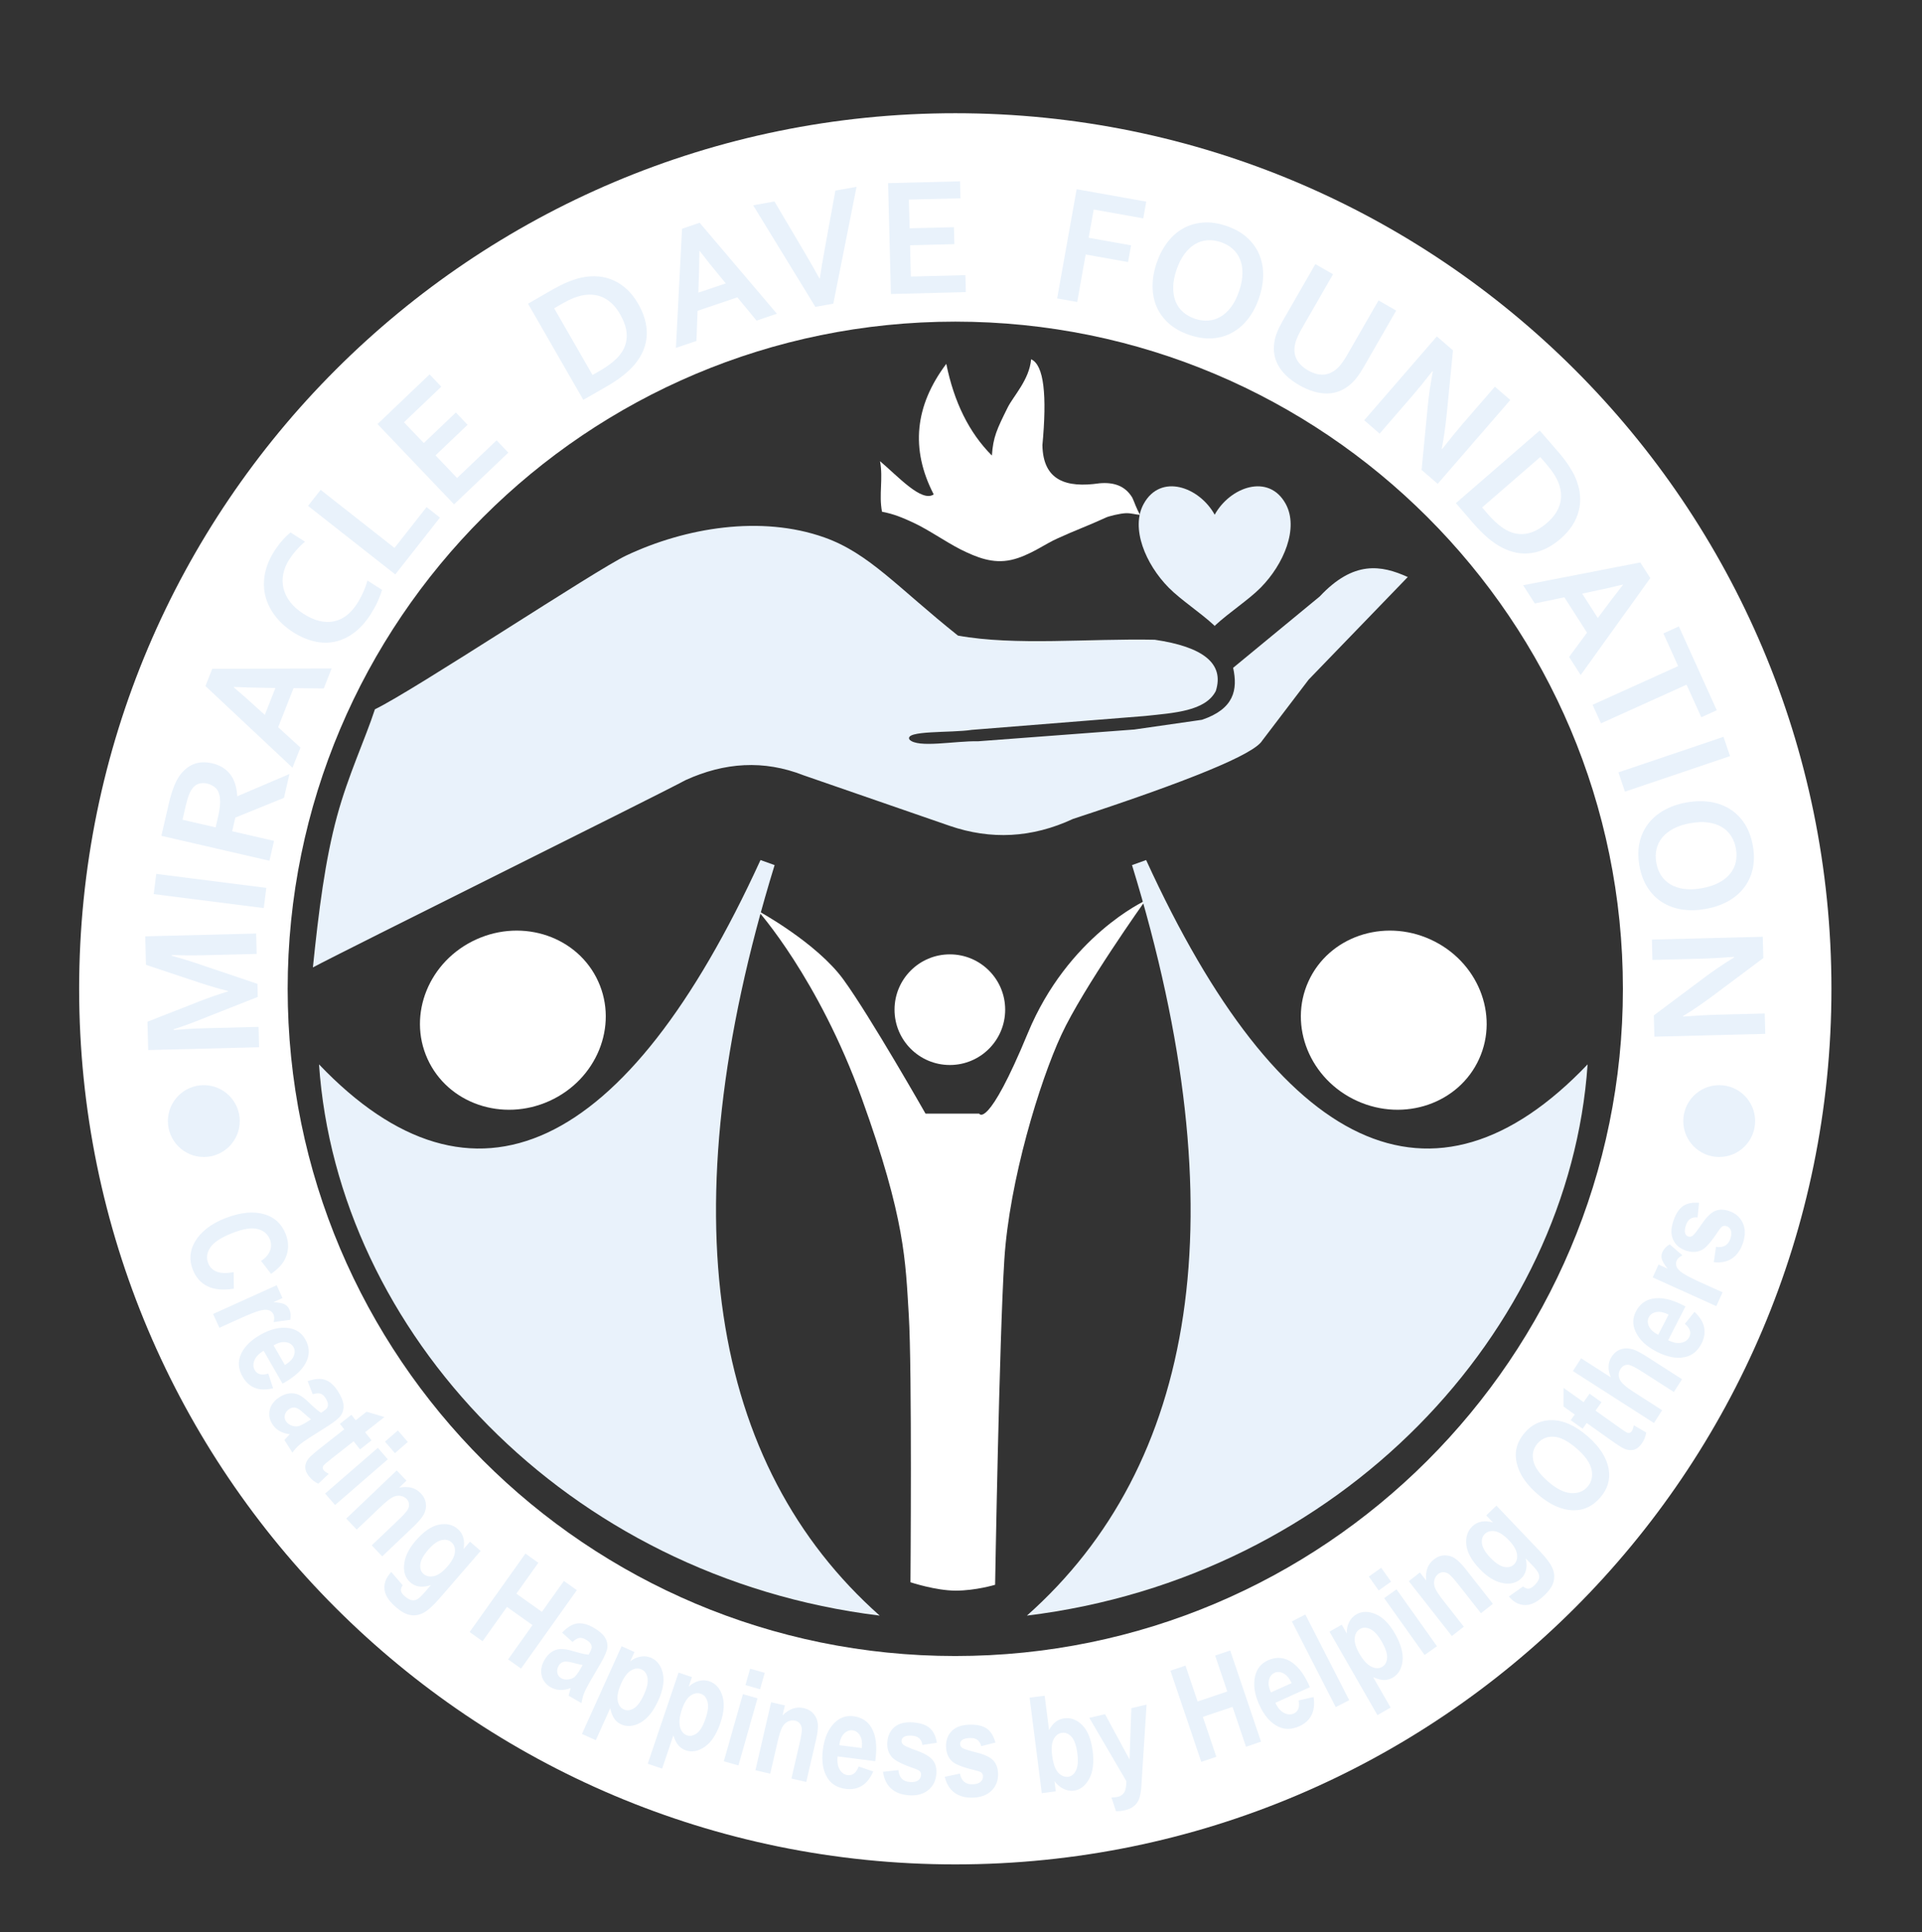 <?xml version="1.0" encoding="utf-8"?>
<!-- Generator: Adobe Illustrator 23.0.5, SVG Export Plug-In . SVG Version: 6.00 Build 0)  -->
<svg version="1.1" id="Layer_1" xmlns="http://www.w3.org/2000/svg" xmlns:xlink="http://www.w3.org/1999/xlink" x="0px" y="0px"
	 viewBox="0 0 764 768" style="enable-background:new 0 0 764 768;" xml:space="preserve">
<rect x="0" y="0" width="764" height="768" fill="#333333" stroke="none"/>
<style type="text/css">
	.st0{fill:#2E3092;}
	.st1{fill-rule:evenodd;clip-rule:evenodd;fill:#FFFFFF;}
	.st2{fill-rule:evenodd;clip-rule:evenodd;fill:#E9F2FB;}
	.st3{fill:#E9F2FB;}
	.st4{fill-rule:evenodd;clip-rule:evenodd;fill:#F58220;}
	.st5{fill-rule:evenodd;clip-rule:evenodd;fill:#2E3092;}
	.st6{fill:#F58220;}
</style>
<path class="st1" d="M379.73,127.85c146.57,0,265.38,118.74,265.38,265.21c0,146.47-118.81,265.21-265.38,265.21
	S114.35,539.53,114.35,393.06C114.35,246.58,233.16,127.85,379.73,127.85 M379.73,45.01C572.08,45.01,728,200.84,728,393.06
	c0,192.22-155.92,348.04-348.27,348.04S31.46,585.28,31.46,393.06C31.46,200.84,187.39,45.01,379.73,45.01"/>
<path class="st2" d="M482.93,248.68v0.18l-0.1-0.08l-0.09,0.08v-0.18c-5.78-5.35-13.35-10.2-18.17-15.08
	c-9.22-9.34-15.23-23.68-9.96-33.3c6.75-12.31,22.12-6.76,28.23,4.3c6.11-11.06,21.49-16.61,28.23-4.3
	c5.27,9.62-0.73,23.97-9.96,33.3C496.28,238.48,488.72,243.33,482.93,248.68"/>
<path class="st1" d="M377.57,379.36c12.15,0,21.99,9.85,21.99,21.99s-9.85,21.99-21.99,21.99c-12.15,0-21.99-9.84-21.99-21.99
	S365.43,379.36,377.57,379.36"/>
<path class="st1" d="M361.91,628.95c0,0,10,3.33,17.99,3.33c8,0,15.66-2.33,15.66-2.33s1.67-97.97,3.67-129.3
	c2-31.32,14-70.64,22.66-89.3c8.66-18.67,33.33-53.32,33.33-53.32s-30.66,13.99-46.66,52.65s-19.33,31.99-19.33,31.99h-21.33
	c0,0-21.99-38.66-32.65-53.32c-10.67-14.67-33.99-27.33-33.99-27.33s23.99,26.66,41.32,74.64c17.33,47.99,17.33,64.65,18.66,85.98
	C362.58,543.98,361.91,628.95,361.91,628.95"/>
<path class="st1" d="M189.29,373.43c-18.74,8.51-27.4,29.78-19.35,47.5c8.05,17.73,29.77,25.19,48.5,16.69
	c18.74-8.51,27.4-29.78,19.35-47.5C229.75,372.39,208.03,364.92,189.29,373.43"/>
<path class="st2" d="M307.91,343.88c-1.87-0.67-3.74-1.34-5.61-2.01c-53.3,116.48-114.17,145.5-175.49,81.22
	c7.27,106.11,98.01,203.82,222.87,219.12C282.52,582.58,265.15,482.92,307.91,343.88"/>
<path class="st1" d="M568.6,373.43c18.74,8.51,27.4,29.78,19.35,47.5c-8.05,17.73-29.77,25.19-48.5,16.69
	c-18.74-8.51-27.4-29.78-19.35-47.5C528.15,372.39,549.86,364.92,568.6,373.43"/>
<path class="st2" d="M449.98,343.88c1.87-0.67,3.74-1.34,5.61-2.01c53.3,116.48,114.17,145.5,175.49,81.22
	c-7.27,106.11-98.01,203.82-222.88,219.12C475.38,582.58,492.74,482.92,449.98,343.88"/>
<path class="st2" d="M124.38,384.55c2.31-22.53,4.86-42.71,9.61-60.17c4.47-16.41,11.11-30.39,15.04-42.43
	c15.77-7.64,87.77-55.39,99.86-61.11c23.67-11.18,53.7-16.11,78.79-7.21c17.83,6.33,29.15,19.92,53.11,39.02
	c22.77,4.13,52.16,1.1,78.24,1.65c19.28,2.83,27.74,9.49,24.25,20.39c-4.15,8-16.44,8.68-28.1,9.92
	c-22.96,1.84-45.92,3.67-68.87,5.51c-8.26,1.29-27,0.09-24.79,3.86c3.3,3.53,18.18,0.46,27.27,0.68
	c20.71-1.56,41.42-3.12,62.12-4.68c8.95-1.29,17.9-2.57,26.86-3.86c12.79-4.3,14.32-11.96,12.4-20.66
	c11.48-9.46,22.96-18.92,34.44-28.38c13.48-14.39,24.45-12.47,34.98-7.71c-13.13,13.59-26.26,27.18-39.39,40.77
	c-6.15,8.08-12.31,16.16-18.46,24.25c-3.27,5.49-29.33,16.08-75.21,31.13c-16.35,7.61-32.69,8.37-49.04,2.75
	c-19.37-6.7-38.75-13.41-58.13-20.11c-15.8-6.2-31.4-5.1-46.83,1.93C261.41,316.12,135.49,378.54,124.38,384.55"/>
<path class="st1" d="M349.81,183.32c1.32,6.94-0.53,13.15,0.79,20.09c4.63,0.89,8.05,2.3,12.5,4.37
	c6.06,2.84,12.51,7.41,18.65,10.58c6.61,3.28,12.91,5.81,20.19,4.21c7.25-1.59,14.06-6.73,18.44-8.55
	c6.82-3.14,12.22-5.06,19.03-8.2c0.96-0.56,5.87-1.77,8.22-1.83c1.95-0.04,3.88,0.55,5.59,0.69c-1.47-2.39-2.29-5.15-3.12-6.85
	c-2.88-4.82-7.49-6.21-13.05-5.72c-13.12,1.9-22.44-0.98-22.69-15.17c1.83-19.61,0.68-31.85-4.49-34.13
	c-0.7,8.17-7.09,14.65-9.35,19.24c-4.28,8.63-5.74,11.68-6.24,19.03c-9.08-9.08-15.06-21.29-18.13-36.45
	c-12.49,16.6-14.32,33.89-5,51.9C366.33,199.84,356.85,189.21,349.81,183.32"/>
<path class="st3" d="M680.81,395.88c-4.43,3.27-8.36,5.95-11.8,8.02l0.01,0.19c5.72-0.4,9.89-0.65,12.51-0.71l19.96-0.51l0.21,8.1
	l-44.08,1.12l-0.22-8.47l19.93-14.91c3.44-2.61,7.45-5.34,12.02-8.16v-0.19c-5.4,0.4-9.58,0.64-12.54,0.71l-19.97,0.51l-0.21-8.1
	l44.08-1.12l0.22,8.47L680.81,395.88z M677.99,361.31c-3.32,0.59-6.43,0.67-9.36,0.22c-2.92-0.45-5.55-1.41-7.86-2.86
	c-2.32-1.45-4.27-3.39-5.84-5.83c-1.57-2.43-2.66-5.32-3.25-8.67c-0.6-3.36-0.58-6.45,0.05-9.27c0.63-2.84,1.79-5.32,3.46-7.49
	c1.66-2.16,3.8-3.96,6.39-5.4c2.59-1.44,5.54-2.45,8.86-3.04c3.31-0.59,6.43-0.66,9.36-0.21c2.93,0.45,5.55,1.4,7.86,2.85
	c2.31,1.45,4.26,3.39,5.84,5.83c1.56,2.43,2.65,5.32,3.25,8.68c0.6,3.36,0.58,6.44-0.04,9.27c-0.64,2.83-1.79,5.32-3.47,7.49
	c-1.66,2.16-3.79,3.97-6.39,5.41C684.26,359.71,681.3,360.72,677.99,361.31 M676.52,353.07c2.65-0.47,4.9-1.21,6.76-2.21
	c1.87-1,3.36-2.19,4.47-3.58c1.11-1.37,1.86-2.91,2.23-4.6c0.37-1.69,0.38-3.48,0.05-5.36c-0.34-1.89-0.97-3.56-1.9-5.01
	c-0.93-1.46-2.16-2.64-3.69-3.55c-1.52-0.92-3.33-1.51-5.43-1.81c-2.1-0.3-4.46-0.21-7.11,0.27c-2.64,0.47-4.9,1.2-6.76,2.21
	c-1.87,1-3.35,2.19-4.46,3.58c-1.1,1.37-1.85,2.91-2.23,4.61c-0.37,1.69-0.4,3.48-0.06,5.36c0.33,1.89,0.97,3.55,1.91,5.01
	c0.95,1.46,2.18,2.64,3.69,3.55c1.52,0.92,3.32,1.52,5.42,1.81C671.51,353.64,673.88,353.54,676.52,353.07 M643.33,307.02
	l41.77-14.13l2.6,7.67l-41.77,14.13L643.33,307.02z M636.39,287.54l-3.34-7.38l34.02-15.38l-5.86-12.99l6.15-2.78l15.06,33.32
	l-6.15,2.78l-5.86-12.95L636.39,287.54z M645.07,232.38c-4.72,1.15-8.71,2.05-11.97,2.7l-4.17,0.9l6.2,9.68l2.55-3.41
	c1.97-2.7,4.46-5.96,7.46-9.76L645.07,232.38z M630.85,251.49l-9.01-14.06l-11.75,2.45l-4.65-7.24l46.57-9.06l3.99,6.21
	l-27.67,38.54l-4.61-7.19L630.85,251.49z M591.31,204.22c3.09,3.57,6,5.93,8.72,7.09c2.41,1.02,4.86,1.25,7.33,0.71
	c2.46-0.55,5.01-1.94,7.62-4.2c1.36-1.18,2.45-2.4,3.29-3.64s1.44-2.53,1.81-3.83c0.37-1.3,0.51-2.63,0.43-3.96
	c-0.08-1.34-0.37-2.69-0.85-4.05c-0.45-1.26-1.1-2.54-1.93-3.84c-0.85-1.31-1.89-2.68-3.14-4.13l-2.33-2.69l-23.12,20.03
	L591.31,204.22z M578.72,200l33.33-28.87l7.64,8.82c0.68,0.78,1.34,1.6,1.98,2.45c0.65,0.86,1.26,1.69,1.82,2.55
	c0.56,0.86,1.07,1.69,1.55,2.53c0.48,0.83,0.89,1.65,1.2,2.42c0.98,2.26,1.57,4.5,1.79,6.69c0.22,2.2,0.07,4.32-0.45,6.38
	c-0.51,2.06-1.37,4.03-2.58,5.91c-1.21,1.87-2.77,3.63-4.66,5.26c-1.79,1.56-3.64,2.82-5.56,3.78c-1.92,0.96-3.87,1.6-5.88,1.9
	c-2.01,0.31-4.03,0.28-6.09-0.12c-2.06-0.38-4.14-1.15-6.24-2.29c-1.75-0.96-3.54-2.21-5.35-3.77c-1.82-1.57-3.71-3.47-5.65-5.71
	L578.72,200z M575.12,164.28c-0.57,5.48-1.24,10.19-2.02,14.12l0.14,0.12c3.56-4.5,6.19-7.74,7.91-9.73l13.07-15.09l6.13,5.3
	l-28.87,33.33l-6.4-5.55l2.41-24.77c0.38-4.31,1.08-9.1,2.06-14.38l-0.14-0.12c-3.34,4.25-5.98,7.51-7.92,9.74l-13.08,15.11
	l-6.13-5.31l28.87-33.33l6.41,5.55L575.12,164.28z M516.45,153.1c-2-1.15-3.69-2.39-5.07-3.69c-1.37-1.31-2.45-2.69-3.25-4.12
	c-0.8-1.43-1.33-2.93-1.58-4.47c-0.26-1.55-0.25-3.14,0-4.77c0.19-1.31,0.57-2.67,1.14-4.06c0.56-1.4,1.31-2.9,2.23-4.5l12.94-22.51
	l7.03,4.04L517.3,130.9c-1.55,2.7-2.45,5-2.68,6.89c-0.24,2.12,0.11,3.94,1.06,5.49s2.38,2.87,4.26,3.96
	c1.88,1.08,3.74,1.64,5.56,1.69c1.82,0.04,3.57-0.57,5.28-1.85c1.52-1.15,3.06-3.09,4.61-5.79l12.58-21.88l7.02,4.04l-12.94,22.51
	c-0.92,1.6-1.84,2.99-2.77,4.18c-0.91,1.19-1.9,2.19-2.93,3.02c-1.28,1.03-2.67,1.84-4.14,2.39c-1.46,0.56-3.04,0.85-4.71,0.86
	c-1.67,0.01-3.43-0.24-5.27-0.78C520.38,155.09,518.45,154.25,516.45,153.1 M500.49,118.37c-1.07,3.19-2.51,5.96-4.32,8.3
	c-1.8,2.35-3.91,4.19-6.29,5.51c-2.39,1.34-5.02,2.1-7.92,2.31c-2.88,0.2-5.94-0.24-9.17-1.34c-3.23-1.1-5.93-2.6-8.1-4.51
	c-2.18-1.92-3.81-4.13-4.89-6.64c-1.1-2.49-1.64-5.24-1.65-8.2c-0.01-2.96,0.52-6.04,1.6-9.22c1.08-3.19,2.53-5.95,4.33-8.3
	c1.81-2.35,3.91-4.2,6.29-5.51c2.39-1.34,5.02-2.1,7.92-2.31c2.88-0.21,5.94,0.24,9.17,1.33c3.23,1.1,5.93,2.6,8.1,4.51
	c2.18,1.93,3.81,4.14,4.89,6.65c1.09,2.49,1.65,5.24,1.66,8.2C502.12,112.11,501.58,115.18,500.49,118.37 M492.56,115.68
	c0.86-2.55,1.3-4.87,1.32-6.99c0.03-2.11-0.29-3.99-0.98-5.64c-0.67-1.64-1.66-3.03-2.96-4.17c-1.3-1.14-2.86-2.02-4.67-2.63
	c-1.81-0.61-3.58-0.87-5.31-0.75c-1.73,0.12-3.36,0.62-4.88,1.52c-1.54,0.89-2.94,2.19-4.21,3.89c-1.27,1.7-2.33,3.81-3.2,6.35
	c-0.86,2.54-1.3,4.87-1.32,6.99c-0.02,2.12,0.31,3.99,0.98,5.64c0.67,1.63,1.66,3.02,2.96,4.17c1.3,1.14,2.85,2.02,4.67,2.64
	c1.81,0.61,3.58,0.86,5.31,0.73c1.72-0.12,3.36-0.63,4.89-1.51c1.54-0.9,2.93-2.18,4.2-3.88
	C490.64,120.35,491.71,118.22,492.56,115.68 M428.2,120.04l-7.98-1.42l7.75-43.41l27.67,4.94l-1.19,6.65l-19.7-3.52l-2,11.23
	l16.85,3.01l-1.19,6.65l-16.85-3.01L428.2,120.04z M362.06,109.93l21.69-0.56l0.17,6.75l-29.79,0.76l-1.11-44.08l28.6-0.73
	l0.17,6.75l-20.5,0.52l0.29,11.41l17.61-0.45l0.17,6.75l-17.61,0.45L362.06,109.93z M325.88,110.7c0.38-2.49,0.66-4.28,0.84-5.35
	c0.18-1.07,0.56-3.27,1.15-6.58l4.2-23.01l8.41-1.5l-9.24,46.45l-7.13,1.27l-24.73-40.38l8.47-1.51l11.91,20.13
	c1.7,2.91,2.82,4.83,3.35,5.78c0.55,0.95,1.42,2.53,2.64,4.73L325.88,110.7z M278,99.8c-0.02,4.85-0.11,8.94-0.27,12.27l-0.13,4.26
	l10.89-3.68l-2.69-3.29c-2.15-2.56-4.71-5.76-7.67-9.6L278,99.8z M293.11,118.2l-15.82,5.35l-0.46,11.98l-8.16,2.77l2.45-47.38
	l6.99-2.37l30.72,36.16l-8.09,2.74L293.11,118.2z M238.42,147.4c4.08-2.35,6.96-4.76,8.62-7.21c1.46-2.17,2.15-4.53,2.09-7.05
	c-0.06-2.52-0.95-5.28-2.67-8.28c-0.9-1.56-1.88-2.87-2.94-3.93c-1.07-1.06-2.21-1.9-3.42-2.5c-1.21-0.61-2.48-1-3.8-1.18
	c-1.34-0.18-2.72-0.15-4.14,0.06c-1.32,0.2-2.7,0.6-4.15,1.16c-1.44,0.58-2.99,1.34-4.65,2.3l-3.08,1.77l15.25,26.52L238.42,147.4z
	 M231.87,158.95l-21.98-38.23l10.12-5.82c0.9-0.51,1.82-1,2.78-1.48c0.96-0.47,1.9-0.91,2.85-1.3c0.94-0.38,1.86-0.73,2.78-1.03
	c0.91-0.32,1.78-0.56,2.6-0.72c2.41-0.53,4.71-0.68,6.92-0.48c2.2,0.21,4.26,0.76,6.17,1.66c1.93,0.89,3.7,2.12,5.31,3.66
	c1.6,1.55,3.04,3.41,4.28,5.57c1.18,2.06,2.06,4.12,2.64,6.18c0.58,2.07,0.83,4.11,0.75,6.13c-0.08,2.03-0.5,4.01-1.27,5.96
	c-0.77,1.95-1.92,3.84-3.44,5.7c-1.27,1.53-2.85,3.05-4.73,4.53c-1.88,1.49-4.12,2.97-6.68,4.45L231.87,158.95z M181.69,190.01
	l15.71-14.98l4.66,4.89l-21.57,20.56l-30.43-31.91l20.7-19.75l4.66,4.89l-14.84,14.15l7.88,8.26l12.75-12.15l4.66,4.89l-12.75,12.15
	L181.69,190.01z M127.46,194.72l29.36,23.08l12.75-16.23l5.31,4.17l-17.76,22.6l-34.67-27.25L127.46,194.72z M114.97,222.43
	c-1.19,1.85-1.98,3.76-2.37,5.71c-0.4,1.95-0.36,3.86,0.09,5.73c0.45,1.87,1.32,3.67,2.64,5.39c1.31,1.74,3.07,3.31,5.27,4.72
	c2.19,1.4,4.3,2.35,6.32,2.84c2.03,0.49,3.93,0.55,5.74,0.18c1.8-0.36,3.48-1.12,5.04-2.3c1.55-1.19,2.95-2.75,4.21-4.72
	c0.91-1.41,1.72-2.91,2.44-4.51c0.73-1.6,1.3-3.17,1.71-4.71l5.81,3.73c-0.46,1.53-1.07,3.1-1.81,4.75
	c-0.76,1.64-1.65,3.25-2.68,4.87c-2.01,3.15-4.23,5.63-6.67,7.44c-2.43,1.8-4.97,2.98-7.65,3.54c-2.67,0.55-5.4,0.51-8.2-0.16
	c-2.8-0.66-5.59-1.86-8.35-3.64c-2.84-1.81-5.18-3.93-7.05-6.35c-1.87-2.42-3.18-5.01-3.91-7.77c-0.74-2.77-0.83-5.68-0.3-8.77
	c0.55-3.09,1.8-6.18,3.74-9.26c1.01-1.57,2.06-2.99,3.18-4.27c1.11-1.26,2.22-2.34,3.33-3.22l5.73,3.67
	c-1.4,1.2-2.59,2.39-3.58,3.55C116.64,220.01,115.76,221.21,114.97,222.43 M92.89,273.19c3.69,3.15,6.76,5.86,9.2,8.13l3.17,2.85
	l4.22-10.7l-4.26-0.07c-3.34-0.01-7.44-0.13-12.28-0.34L92.89,273.19z M116.7,273.54l-6.13,15.53l8.86,8.09l-3.16,8.01l-34.6-32.46
	l2.7-6.87l47.45-0.12l-3.13,7.95L116.7,273.54z M86.6,325.02c0.41-1.8,0.69-3.34,0.81-4.63c0.12-1.29,0.12-2.39,0.01-3.32
	c-0.23-1.71-0.8-3-1.7-3.85c-0.89-0.84-2.01-1.42-3.36-1.74c-1.15-0.27-2.24-0.26-3.24,0.01c-1,0.28-1.88,0.93-2.66,1.96
	c-0.52,0.66-0.98,1.55-1.41,2.65c-0.43,1.09-0.82,2.48-1.21,4.14l-1.29,5.61l13.16,3.03L86.6,325.02z M84.39,303.43
	c2.99,0.69,5.34,2.11,7.04,4.25c1.7,2.14,2.66,5.06,2.87,8.77l0.12,0.03l20.65-8.81l-2.19,9.48L93.54,325l-1.25,5.41l16.64,3.84
	l-1.82,7.9l-42.96-9.91l3.01-13.06c0.51-2.17,1.09-4.15,1.77-5.96c0.67-1.8,1.41-3.31,2.21-4.52c1.54-2.3,3.42-3.92,5.62-4.86
	C78.98,302.9,81.52,302.77,84.39,303.43 M104.85,360.96L61.1,355.4l1.02-8.03l43.74,5.56L104.85,360.96z M90.56,393.91
	c-3.5-0.87-7.26-1.97-11.26-3.3l-21.28-7.08l-0.28-11.34l44.08-1.11l0.21,8.1l-22.33,0.56c-3.28,0.08-7.08,0.04-11.42-0.11
	l0.01,0.29c1.27,0.34,2.69,0.75,4.25,1.21c1.57,0.47,3.13,0.96,4.65,1.47l25.14,8.48l0.13,5.2l-24.68,9.74
	c-1.5,0.59-3.02,1.16-4.57,1.7c-1.54,0.55-2.94,1.02-4.18,1.42l0.01,0.29c4.07-0.36,7.84-0.59,11.37-0.68l22.37-0.57l0.21,8.1
	l-44.08,1.12l-0.29-11.27l20.79-8.15c3.47-1.36,7.19-2.65,11.18-3.87L90.56,393.91z"/>
<path class="st2" d="M683.39,431.35c7.88,0,14.28,6.39,14.28,14.28s-6.39,14.28-14.28,14.28c-7.88,0-14.28-6.39-14.28-14.28
	S675.5,431.35,683.39,431.35"/>
<path class="st2" d="M81.02,431.35c7.88,0,14.28,6.39,14.28,14.28s-6.39,14.28-14.28,14.28c-7.88,0-14.28-6.39-14.28-14.28
	S73.13,431.35,81.02,431.35"/>
<path class="st3" d="M681.24,501.71l0.87-6.09c2.93,0.45,4.83-0.62,5.7-3.18c0.46-1.36,0.55-2.46,0.24-3.32
	c-0.3-0.86-0.87-1.42-1.72-1.71c-0.57-0.19-1.08-0.19-1.51,0c-0.45,0.21-0.95,0.72-1.5,1.56c-2.82,4.27-5,6.85-6.56,7.74
	c-1.94,1.1-4.13,1.24-6.58,0.42c-2.44-0.83-4.13-2.26-5.09-4.32c-0.95-2.05-0.92-4.55,0.08-7.51c0.96-2.82,2.23-4.78,3.83-5.88
	c1.6-1.1,3.73-1.53,6.37-1.29l-0.59,5.78c-2.29-0.24-3.81,0.75-4.56,2.98c-0.48,1.41-0.61,2.47-0.4,3.2
	c0.2,0.73,0.63,1.21,1.28,1.43c0.59,0.2,1.16,0.09,1.73-0.31c0.58-0.4,1.74-1.88,3.48-4.45c1.96-2.89,3.76-4.69,5.42-5.4
	c1.65-0.7,3.53-0.68,5.64,0.04c2.53,0.85,4.33,2.43,5.39,4.73c1.06,2.29,1.07,4.97,0.04,8.03c-0.94,2.78-2.4,4.82-4.37,6.11
	C686.47,501.56,684.07,502.05,681.24,501.71 M684.73,513.69l-2.49,5.51l-25.28-11.43l2.31-5.11l3.59,1.62
	c-1.29-1.63-2.04-2.91-2.29-3.85c-0.24-0.94-0.16-1.86,0.26-2.76c0.57-1.26,1.53-2.26,2.88-3.03l5.05,4.35
	c-1.14,0.57-1.89,1.26-2.26,2.08c-0.34,0.76-0.37,1.56-0.07,2.4c0.31,0.83,1.13,1.71,2.49,2.63c1.36,0.92,4.02,2.28,7.97,4.07
	L684.73,513.69z M663.28,522.55c-1.95-0.94-3.61-1.27-4.98-0.99c-1.37,0.28-2.33,0.95-2.88,2.04c-0.58,1.13-0.56,2.34,0.04,3.63
	c0.62,1.31,1.85,2.44,3.69,3.36L663.28,522.55z M669.75,526.22l3.82-4.76c2.12,1.98,3.39,4.03,3.82,6.16
	c0.42,2.12,0.09,4.26-1.02,6.42c-1.54,3-3.72,4.79-6.55,5.4c-3.31,0.73-7.06,0.03-11.25-2.12c-4.13-2.11-6.94-4.77-8.43-7.98
	c-1.25-2.71-1.21-5.37,0.12-7.98c1.48-2.89,3.71-4.61,6.69-5.15c3.42-0.65,7.52,0.27,12.29,2.72l0.73,0.4l-6.87,13.41
	c1.97,0.97,3.71,1.31,5.21,1c1.51-0.3,2.56-1.06,3.17-2.25C672.38,529.76,671.8,528.01,669.75,526.22 M628.5,539.92l11.81,7.58
	c-0.65-1.56-0.96-3.01-0.91-4.35c0.04-1.35,0.43-2.59,1.16-3.73c0.97-1.52,2.2-2.54,3.66-3.04c1.46-0.51,3.07-0.51,4.84,0
	c1.3,0.38,3.24,1.4,5.85,3.07l13.71,8.79l-3.26,5.08l-12.34-7.91c-2.87-1.84-4.77-2.8-5.73-2.9c-1.29-0.11-2.33,0.44-3.12,1.66
	c-0.83,1.3-0.95,2.64-0.36,4.03s2.31,3.01,5.19,4.86l11.71,7.51l-3.26,5.08l-32.21-20.65L628.5,539.92z M631.86,554.01l4.75,3.37
	l-2.38,3.35l9.12,6.49c1.98,1.41,3.15,2.17,3.54,2.29c0.71,0.21,1.29,0.01,1.72-0.61c0.32-0.45,0.6-1.24,0.82-2.36l4.95,2.88
	c-0.21,1.55-0.82,3.05-1.85,4.49c-0.89,1.25-1.9,2.04-3.03,2.36c-1.13,0.32-2.35,0.22-3.66-0.32c-0.96-0.39-2.71-1.48-5.24-3.28
	l-9.88-7.02l-1.61,2.26l-4.75-3.38l1.61-2.26l-4.48-3.19l0.02-7.4l7.97,5.67L631.86,554.01z M615.39,588.94
	c3.32,2.87,6.35,4.4,9.1,4.57c2.76,0.17,4.95-0.67,6.57-2.54c1.63-1.88,2.16-4.16,1.58-6.82c-0.57-2.65-2.56-5.47-5.98-8.42
	c-3.34-2.9-6.34-4.45-8.97-4.62c-2.65-0.18-4.81,0.7-6.5,2.65c-1.69,1.95-2.25,4.23-1.7,6.85
	C610.04,583.22,612.01,586,615.39,588.94 M611.32,594.03c-3.44-2.98-5.83-5.95-7.18-8.9s-1.85-5.72-1.52-8.31
	c0.33-2.59,1.51-5.05,3.54-7.39c2.94-3.39,6.63-5.03,11.07-4.92c4.44,0.12,9.05,2.24,13.84,6.38c4.83,4.19,7.64,8.6,8.4,13.21
	c0.69,4.06-0.45,7.81-3.39,11.2c-2.98,3.43-6.51,5.11-10.6,5.04C620.78,600.25,616.06,598.15,611.32,594.03 M592.38,619.14
	c2.04,2.14,3.87,3.37,5.49,3.7c1.62,0.32,2.92,0.02,3.88-0.9c1.05-1,1.47-2.34,1.27-4.05c-0.2-1.7-1.27-3.57-3.19-5.59
	c-1.99-2.09-3.82-3.29-5.49-3.61c-1.66-0.32-3.03,0.02-4.07,1.01c-1.03,0.98-1.43,2.3-1.18,3.93
	C589.34,615.27,590.43,617.1,592.38,619.14 M599.75,634.63l5.69-4.02c0.77,0.66,1.49,0.96,2.17,0.9c0.67-0.06,1.42-0.48,2.25-1.26
	c0.96-0.91,1.57-1.8,1.87-2.68c0.19-0.62,0.16-1.31-0.13-2.06c-0.28-0.75-1.06-1.78-2.33-3.12l-2.8-2.93
	c0.4,1.71,0.43,3.24,0.13,4.57c-0.29,1.32-0.93,2.46-1.93,3.41c-1.82,1.74-4.15,2.38-6.96,1.91c-3.25-0.53-6.4-2.4-9.48-5.63
	c-3.27-3.43-5.06-6.67-5.37-9.7c-0.31-3.04,0.5-5.48,2.44-7.32c1.02-0.97,2.2-1.59,3.57-1.84c1.35-0.26,2.89-0.14,4.59,0.33
	l-2.69-2.82l4.06-3.87l17.16,18c2.75,2.88,4.47,5.22,5.19,7.03c0.71,1.8,0.83,3.56,0.35,5.26c-0.47,1.72-1.68,3.49-3.63,5.36
	c-1.8,1.71-3.46,2.85-5,3.4c-1.54,0.56-3.04,0.62-4.52,0.22c-1.47-0.4-2.81-1.23-3.99-2.48L599.75,634.63z M593.43,637.53
	l-4.75,3.73l-8.76-11.14c-1.75-2.23-3.01-3.64-3.76-4.25c-0.76-0.61-1.55-0.91-2.34-0.93c-0.8-0.02-1.5,0.22-2.12,0.71
	c-0.79,0.62-1.3,1.44-1.55,2.46c-0.24,1.01-0.13,2.09,0.32,3.19c0.45,1.11,1.65,2.92,3.63,5.42l7.77,9.89l-4.75,3.73L560,628.53
	l4.41-3.47l2.5,3.18c-0.18-1.84-0.03-3.45,0.46-4.83c0.5-1.39,1.34-2.54,2.53-3.48c1.38-1.08,2.83-1.65,4.35-1.67
	c1.52-0.03,2.9,0.38,4.15,1.23c1.25,0.84,2.72,2.34,4.4,4.48L593.43,637.53z M566.28,657.87l-16.07-22.6l4.92-3.5l16.07,22.61
	L566.28,657.87z M548.04,632.22l-3.93-5.53l4.92-3.5l3.93,5.53L548.04,632.22z M540.31,657.23c1.56,2.72,3.16,4.47,4.78,5.26
	c1.62,0.78,3.06,0.81,4.31,0.09c1.19-0.68,1.85-1.85,1.98-3.51c0.12-1.66-0.58-3.83-2.13-6.53c-1.47-2.56-2.97-4.2-4.51-4.95
	c-1.54-0.74-2.9-0.77-4.11-0.07c-1.26,0.73-1.98,1.93-2.13,3.6C538.33,652.8,538.94,654.84,540.31,657.23 M528.48,648.59l4.86-2.79
	l2.03,3.53c-0.07-1.65,0.23-3.14,0.9-4.5c0.67-1.35,1.63-2.39,2.88-3.11c2.25-1.29,4.8-1.32,7.65-0.11
	c2.85,1.21,5.41,3.79,7.68,7.73c2.38,4.14,3.39,7.78,3.03,10.91c-0.37,3.14-1.67,5.35-3.92,6.64c-1.04,0.6-2.15,0.9-3.34,0.92
	c-1.19,0.01-2.65-0.37-4.41-1.12l6.94,12.08l-5.24,3.01L528.48,648.59z M530.95,678.58l-17.44-34.06l5.37-2.75l17.44,34.06
	L530.95,678.58z M513.44,669.03c-0.94-1.95-2.04-3.25-3.28-3.88c-1.25-0.63-2.41-0.71-3.52-0.21c-1.16,0.52-1.9,1.49-2.23,2.88
	c-0.35,1.41-0.08,3.06,0.79,4.92L513.44,669.03z M516.21,675.93l5.96-1.35c0.42,2.88,0.13,5.27-0.85,7.2
	c-0.99,1.93-2.59,3.39-4.8,4.38c-3.07,1.39-5.89,1.43-8.49,0.14c-3.05-1.49-5.54-4.38-7.48-8.67c-1.91-4.23-2.45-8.06-1.61-11.49
	c0.71-2.9,2.4-4.96,5.06-6.16c2.97-1.34,5.78-1.29,8.45,0.14c3.07,1.63,5.71,4.9,7.92,9.78l0.32,0.77l-13.73,6.2
	c0.93,1.99,2.08,3.33,3.45,4.03c1.37,0.7,2.66,0.77,3.88,0.22C516.07,680.33,516.7,678.6,516.21,675.93 M477.51,700.36l-12.26-36.25
	l5.98-2.03l4.83,14.28l11.8-3.99l-4.83-14.28l5.98-2.02l12.26,36.25l-5.97,2.02l-5.36-15.85l-11.8,3.99l5.36,15.85L477.51,700.36z
	 M433.01,682.85l6.25-1.45L449,699.4l0.72-20.4l6.05-1.4l-1.79,27.81l-0.33,5.4c-0.23,2.05-0.56,3.59-1.01,4.61
	c-0.46,1.04-1.12,1.91-2.03,2.61c-0.9,0.71-2.09,1.24-3.57,1.57c-1.14,0.26-2.28,0.38-3.43,0.36l-1.8-5.46
	c0.97-0.01,1.81-0.08,2.55-0.26c1.12-0.26,1.96-0.85,2.51-1.75c0.56-0.91,0.85-2.39,0.87-4.45L433.01,682.85z M418.21,697.69
	c0.31,2.37,0.76,4.15,1.37,5.34c0.6,1.2,1.36,2.06,2.27,2.61c0.91,0.54,1.83,0.76,2.74,0.64c1.32-0.17,2.34-1,3.1-2.5
	c0.75-1.5,0.95-3.73,0.57-6.72c-0.4-3.13-1.16-5.34-2.28-6.62c-1.11-1.28-2.39-1.82-3.84-1.64c-1.38,0.17-2.46,1-3.27,2.47
	C418.08,692.76,417.86,694.89,418.21,697.69 M414.1,712.79l-4.82-37.97l5.99-0.76l1.73,13.64c0.75-1.4,1.64-2.48,2.64-3.27
	c1.02-0.77,2.15-1.24,3.41-1.4c2.65-0.34,5.05,0.58,7.19,2.75c2.13,2.18,3.51,5.6,4.1,10.29c0.59,4.67,0.11,8.38-1.44,11.13
	c-1.55,2.76-3.61,4.29-6.13,4.61c-1.29,0.16-2.61-0.07-3.97-0.72c-1.36-0.63-2.58-1.66-3.64-3.07l0.51,4.04L414.1,712.79z
	 M375.55,706.29l6.01-1.29c0.59,2.92,2.25,4.33,4.96,4.26c1.43-0.04,2.5-0.34,3.2-0.92c0.7-0.58,1.04-1.31,1.01-2.21
	c-0.01-0.61-0.18-1.08-0.51-1.42c-0.35-0.34-1.01-0.63-1.99-0.86c-4.97-1.18-8.15-2.35-9.52-3.49c-1.71-1.45-2.59-3.46-2.66-6.04
	c-0.07-2.58,0.7-4.66,2.3-6.26c1.6-1.59,3.96-2.43,7.08-2.5c2.97-0.08,5.26,0.45,6.84,1.57c1.57,1.12,2.72,2.97,3.41,5.54
	l-5.63,1.44c-0.57-2.23-2.02-3.32-4.37-3.25c-1.49,0.04-2.53,0.28-3.14,0.73c-0.62,0.45-0.92,1.01-0.9,1.7
	c0.02,0.62,0.32,1.12,0.88,1.52c0.57,0.4,2.37,0.98,5.38,1.74c3.39,0.84,5.7,1.91,6.93,3.23c1.22,1.31,1.85,3.08,1.91,5.31
	c0.06,2.67-0.8,4.91-2.59,6.69c-1.79,1.78-4.3,2.72-7.53,2.8c-2.93,0.07-5.35-0.6-7.24-2C377.49,711.15,376.21,709.06,375.55,706.29
	 M351,704.28l6.11-0.67c0.29,2.95,1.8,4.54,4.5,4.74c1.42,0.11,2.52-0.08,3.28-0.59c0.75-0.51,1.16-1.2,1.23-2.1
	c0.04-0.6-0.08-1.1-0.37-1.46c-0.31-0.38-0.93-0.73-1.88-1.06c-4.83-1.67-7.87-3.15-9.12-4.44c-1.55-1.61-2.23-3.7-2.03-6.28
	c0.19-2.56,1.17-4.56,2.92-5.99c1.75-1.42,4.18-2.01,7.3-1.77c2.97,0.22,5.19,0.97,6.64,2.25c1.46,1.27,2.41,3.23,2.83,5.85
	l-5.75,0.86c-0.33-2.28-1.67-3.51-4.02-3.68c-1.48-0.11-2.55,0.02-3.2,0.41c-0.66,0.38-1.02,0.91-1.07,1.6
	c-0.05,0.62,0.19,1.15,0.72,1.6c0.53,0.46,2.26,1.21,5.18,2.27c3.29,1.18,5.47,2.48,6.57,3.91c1.08,1.42,1.53,3.25,1.36,5.47
	c-0.21,2.67-1.29,4.81-3.25,6.4c-1.96,1.59-4.55,2.27-7.77,2.03c-2.92-0.22-5.26-1.13-7-2.72
	C352.45,709.31,351.38,707.11,351,704.28 M342.59,694.85c0.22-2.15-0.03-3.83-0.77-5.01c-0.72-1.2-1.68-1.87-2.88-2.03
	c-1.26-0.16-2.4,0.27-3.41,1.29c-1.03,1.02-1.66,2.58-1.91,4.62L342.59,694.85z M341.33,702.18l5.79,1.98
	c-1.15,2.67-2.65,4.56-4.5,5.69c-1.85,1.12-3.98,1.54-6.38,1.23c-3.34-0.42-5.77-1.86-7.31-4.33c-1.81-2.87-2.43-6.63-1.83-11.3
	c0.58-4.6,2.13-8.15,4.64-10.64c2.13-2.1,4.64-2.97,7.54-2.6c3.22,0.42,5.6,1.93,7.13,4.55c1.76,3,2.3,7.16,1.62,12.48l-0.13,0.83
	l-14.95-1.9c-0.24,2.18,0.03,3.93,0.83,5.24c0.8,1.31,1.86,2.05,3.19,2.22C338.91,705.86,340.35,704.71,341.33,702.18
	 M320.49,708.34l-5.89-1.36l3.19-13.81c0.64-2.76,0.95-4.63,0.95-5.59c-0.01-0.97-0.26-1.77-0.75-2.4s-1.11-1.03-1.88-1.21
	c-0.98-0.23-1.94-0.11-2.88,0.33c-0.95,0.46-1.7,1.21-2.28,2.26c-0.58,1.04-1.24,3.11-1.95,6.22l-2.83,12.26l-5.88-1.36l6.24-27.03
	l5.46,1.26l-0.91,3.95c1.32-1.3,2.68-2.19,4.06-2.68c1.39-0.48,2.82-0.56,4.29-0.22c1.71,0.4,3.06,1.17,4.02,2.34
	c0.98,1.17,1.53,2.5,1.65,4c0.13,1.51-0.11,3.59-0.72,6.23L320.49,708.34z M287.72,700.11l7.58-26.68l5.81,1.65l-7.58,26.68
	L287.72,700.11z M296.32,669.83l1.85-6.53l5.81,1.65l-1.85,6.53L296.32,669.83z M271.09,679.44c-1.01,2.98-1.27,5.33-0.78,7.07
	c0.49,1.73,1.42,2.83,2.78,3.29c1.29,0.44,2.61,0.16,3.93-0.84c1.32-1,2.49-2.97,3.48-5.91c0.95-2.8,1.19-5.01,0.73-6.65
	c-0.46-1.64-1.35-2.69-2.66-3.13c-1.39-0.47-2.75-0.21-4.11,0.78C273.09,675.02,271.97,676.83,271.09,679.44 M269.73,664.85
	l5.32,1.8l-1.31,3.85c1.2-1.13,2.51-1.9,3.98-2.3c1.45-0.4,2.87-0.36,4.23,0.1c2.45,0.83,4.17,2.72,5.15,5.66
	c0.98,2.94,0.74,6.57-0.72,10.88c-1.53,4.52-3.59,7.68-6.18,9.48c-2.59,1.8-5.12,2.29-7.56,1.46c-1.14-0.38-2.1-1.02-2.9-1.9
	c-0.79-0.88-1.48-2.23-2.08-4.05l-4.46,13.2l-5.72-1.94L269.73,664.85z M247,669.02c-1.29,2.86-1.78,5.18-1.47,6.95
	c0.31,1.78,1.13,2.96,2.45,3.55c1.24,0.56,2.58,0.41,3.99-0.45c1.41-0.86,2.77-2.7,4.04-5.54c1.22-2.69,1.67-4.87,1.38-6.55
	c-0.3-1.67-1.08-2.8-2.35-3.37c-1.33-0.61-2.72-0.47-4.17,0.37C249.43,664.82,248.14,666.5,247,669.02 M247.08,654.37l5.12,2.31
	l-1.68,3.71c1.3-1.02,2.69-1.65,4.18-1.9c1.48-0.25,2.89-0.07,4.2,0.52c2.36,1.06,3.88,3.11,4.57,6.14
	c0.68,3.03,0.09,6.62-1.78,10.76c-1.97,4.35-4.33,7.29-7.08,8.83c-2.76,1.54-5.32,1.77-7.67,0.71c-1.1-0.5-1.99-1.22-2.7-2.18
	c-0.7-0.96-1.26-2.37-1.67-4.24l-5.74,12.7l-5.5-2.49L247.08,654.37z M231.61,661.83c-0.82-0.11-2.05-0.38-3.66-0.83
	c-1.87-0.51-3.19-0.65-3.99-0.42c-0.8,0.23-1.44,0.76-1.9,1.57c-0.53,0.92-0.7,1.86-0.52,2.81c0.19,0.95,0.71,1.66,1.55,2.14
	c0.74,0.42,1.62,0.59,2.64,0.5c1.02-0.09,1.87-0.41,2.55-0.93c0.68-0.53,1.55-1.72,2.6-3.56L231.61,661.83z M227.61,652.69
	l-4.16-3.69c1.98-2.13,3.93-3.35,5.87-3.66c1.93-0.32,4.13,0.23,6.6,1.64c2.2,1.27,3.7,2.54,4.51,3.83c0.8,1.28,1.14,2.6,1.03,3.96
	c-0.12,1.35-0.99,3.43-2.6,6.24l-4.32,7.41c-1.2,2.08-2,3.68-2.43,4.8c-0.42,1.11-0.74,2.36-0.96,3.78l-5.14-2.96l0.83-3.02
	c-1.5,0.55-2.91,0.79-4.23,0.74c-1.33-0.06-2.56-0.42-3.71-1.07c-1.91-1.1-3.12-2.65-3.59-4.65c-0.48-2-0.11-4.07,1.12-6.21
	c0.79-1.37,1.71-2.41,2.8-3.14c1.08-0.72,2.25-1.14,3.5-1.21c1.26-0.08,3.02,0.22,5.29,0.9c2.74,0.82,4.73,1.28,5.96,1.34
	c0.77-1.33,1.17-2.25,1.22-2.78c0.05-0.52-0.1-1.06-0.45-1.61c-0.35-0.55-0.98-1.09-1.91-1.62c-0.93-0.54-1.79-0.75-2.56-0.63
	C229.5,651.17,228.62,651.71,227.61,652.69 M186.68,648.74l22.18-31.19l5.14,3.66l-8.74,12.28l10.15,7.22l8.74-12.28l5.14,3.66
	l-22.17,31.18l-5.14-3.66l9.69-13.63l-10.15-7.22l-9.69,13.63L186.68,648.74z M170.23,616.02c-1.94,2.24-2.99,4.17-3.15,5.83
	c-0.17,1.64,0.25,2.9,1.26,3.78c1.1,0.95,2.48,1.24,4.16,0.88c1.67-0.37,3.43-1.61,5.26-3.72c1.89-2.18,2.91-4.11,3.07-5.8
	c0.17-1.69-0.3-3-1.4-3.95c-1.07-0.93-2.42-1.21-4.02-0.8C173.79,612.63,172.07,613.9,170.23,616.02 M155.52,624.85l4.55,5.28
	c-0.58,0.83-0.81,1.57-0.68,2.25c0.12,0.66,0.62,1.37,1.48,2.11c1,0.87,1.94,1.4,2.84,1.6c0.64,0.13,1.31,0.03,2.04-0.32
	c0.71-0.36,1.67-1.23,2.88-2.63l2.65-3.06c-1.67,0.56-3.18,0.74-4.53,0.57c-1.35-0.16-2.54-0.7-3.58-1.6
	c-1.9-1.65-2.76-3.89-2.56-6.75c0.21-3.28,1.78-6.6,4.7-9.96c3.1-3.58,6.15-5.68,9.15-6.28c3-0.6,5.5-0.02,7.52,1.72
	c1.06,0.93,1.79,2.05,2.17,3.38c0.38,1.32,0.42,2.86,0.12,4.6l2.55-2.94l4.24,3.67l-16.28,18.8c-2.61,3.01-4.77,4.95-6.5,5.84
	c-1.72,0.87-3.46,1.16-5.2,0.85c-1.75-0.31-3.64-1.34-5.68-3.1c-1.88-1.63-3.16-3.18-3.86-4.66c-0.7-1.47-0.92-2.97-0.66-4.47
	c0.26-1.51,0.96-2.92,2.08-4.22L155.52,624.85z M151.94,618.66l-4.17-4.38l10.25-9.77c2.05-1.96,3.34-3.35,3.87-4.16
	c0.53-0.82,0.76-1.62,0.7-2.42c-0.06-0.8-0.36-1.47-0.9-2.04c-0.7-0.73-1.56-1.16-2.6-1.31c-1.03-0.14-2.09,0.07-3.14,0.63
	c-1.06,0.55-2.74,1.93-5.05,4.13l-9.1,8.67l-4.17-4.37l20.07-19.14l3.87,4.06l-2.93,2.8c1.81-0.36,3.44-0.36,4.86-0.01
	c1.43,0.37,2.66,1.09,3.71,2.18c1.21,1.27,1.91,2.66,2.07,4.17c0.17,1.5-0.1,2.92-0.82,4.25c-0.72,1.32-2.06,2.93-4.03,4.81
	L151.94,618.66z M129.24,593.68l20.96-18.16l3.95,4.56l-20.96,18.17L129.24,593.68z M153.03,573.06l5.13-4.45l3.96,4.57l-5.13,4.45
	L153.03,573.06z M147.69,572.54l-4.58,3.6l-2.54-3.23l-8.8,6.92c-1.91,1.51-2.98,2.42-3.2,2.75c-0.41,0.63-0.37,1.24,0.09,1.82
	c0.34,0.44,1.02,0.92,2.03,1.45l-4.16,3.93c-1.43-0.64-2.69-1.65-3.78-3.04c-0.95-1.2-1.42-2.39-1.42-3.57
	c0.02-1.18,0.46-2.31,1.35-3.42c0.65-0.81,2.19-2.18,4.63-4.1l9.53-7.49l-1.72-2.18l4.58-3.61l1.71,2.19l4.33-3.4l7.09,2.11
	l-7.69,6.04L147.69,572.54z M123.64,564.18c-0.68-0.48-1.64-1.29-2.87-2.43c-1.42-1.31-2.54-2.04-3.34-2.21
	c-0.82-0.17-1.62,0.01-2.41,0.52c-0.9,0.58-1.48,1.34-1.75,2.26c-0.26,0.93-0.13,1.8,0.38,2.61c0.46,0.72,1.17,1.27,2.11,1.66
	c0.95,0.4,1.84,0.5,2.69,0.35c0.85-0.17,2.16-0.82,3.95-1.96L123.64,564.18z M124.3,554.22l-2-5.2c2.74-0.97,5.04-1.15,6.9-0.54
	c1.86,0.61,3.56,2.1,5.1,4.51c1.37,2.14,2.11,3.96,2.24,5.46c0.12,1.51-0.18,2.84-0.9,3.99c-0.73,1.14-2.46,2.59-5.19,4.34
	l-7.24,4.58c-2.03,1.3-3.48,2.34-4.37,3.13c-0.89,0.8-1.75,1.76-2.59,2.92l-3.2-5l2.13-2.3c-1.58-0.2-2.94-0.63-4.09-1.29
	c-1.16-0.66-2.08-1.55-2.8-2.67c-1.2-1.86-1.54-3.79-1.05-5.78c0.5-2,1.78-3.66,3.86-4.99c1.33-0.86,2.63-1.35,3.93-1.5
	c1.29-0.14,2.52,0.03,3.67,0.53c1.15,0.51,2.58,1.59,4.27,3.24c2.06,1.99,3.61,3.31,4.67,3.93c1.29-0.83,2.08-1.46,2.36-1.91
	c0.28-0.43,0.4-0.98,0.34-1.64c-0.06-0.65-0.37-1.42-0.95-2.31c-0.58-0.91-1.24-1.5-1.98-1.74
	C126.67,553.75,125.64,553.82,124.3,554.22 M113.25,542.61c1.85-1.12,3.03-2.34,3.54-3.64c0.51-1.3,0.47-2.46-0.13-3.52
	c-0.63-1.11-1.66-1.75-3.08-1.94c-1.44-0.19-3.05,0.23-4.83,1.27L113.25,542.61z M106.65,546.03l1.92,5.8
	c-2.82,0.7-5.23,0.64-7.25-0.14c-2.01-0.8-3.62-2.25-4.83-4.35c-1.68-2.92-2-5.72-0.96-8.43c1.18-3.18,3.82-5.94,7.89-8.28
	c4.02-2.31,7.78-3.22,11.28-2.73c2.96,0.42,5.17,1.91,6.63,4.44c1.62,2.82,1.85,5.63,0.68,8.42c-1.32,3.22-4.32,6.16-8.96,8.84
	l-0.74,0.4l-7.51-13.06c-1.88,1.12-3.12,2.4-3.68,3.83c-0.57,1.43-0.51,2.72,0.16,3.88C102.25,546.32,104.04,546.78,106.65,546.03
	 M87.2,527.81l-2.49-5.5l25.27-11.43l2.31,5.11l-3.59,1.62c2.08,0.12,3.54,0.4,4.4,0.84c0.87,0.44,1.5,1.11,1.91,2.01
	c0.57,1.26,0.69,2.64,0.37,4.16l-6.6,0.92c0.32-1.24,0.3-2.25-0.07-3.07c-0.34-0.76-0.93-1.3-1.76-1.63
	c-0.83-0.32-2.04-0.28-3.63,0.13c-1.59,0.42-4.37,1.51-8.32,3.3L87.2,527.81z M92.88,505.67l0.07,6.58
	c-4.35,0.7-7.85,0.36-10.52-0.98c-2.67-1.34-4.59-3.53-5.78-6.55c-1.5-3.8-1.25-7.47,0.75-10.98c2.31-4.04,6.34-7.21,12.08-9.48
	c6.06-2.39,11.35-2.89,15.86-1.51c3.92,1.22,6.67,3.82,8.25,7.83c1.29,3.28,1.25,6.45-0.12,9.54c-0.97,2.19-2.88,4.28-5.73,6.24
	l-3.98-5.15c1.77-1.13,2.96-2.46,3.55-3.98c0.59-1.51,0.58-3.03-0.01-4.53c-0.85-2.16-2.48-3.54-4.88-4.16
	c-2.41-0.63-5.77-0.09-10.08,1.61c-4.47,1.76-7.39,3.68-8.76,5.75c-1.37,2.07-1.64,4.16-0.8,6.28c0.61,1.55,1.75,2.65,3.39,3.32
	C87.83,506.14,90.06,506.21,92.88,505.67"/>
</svg>
